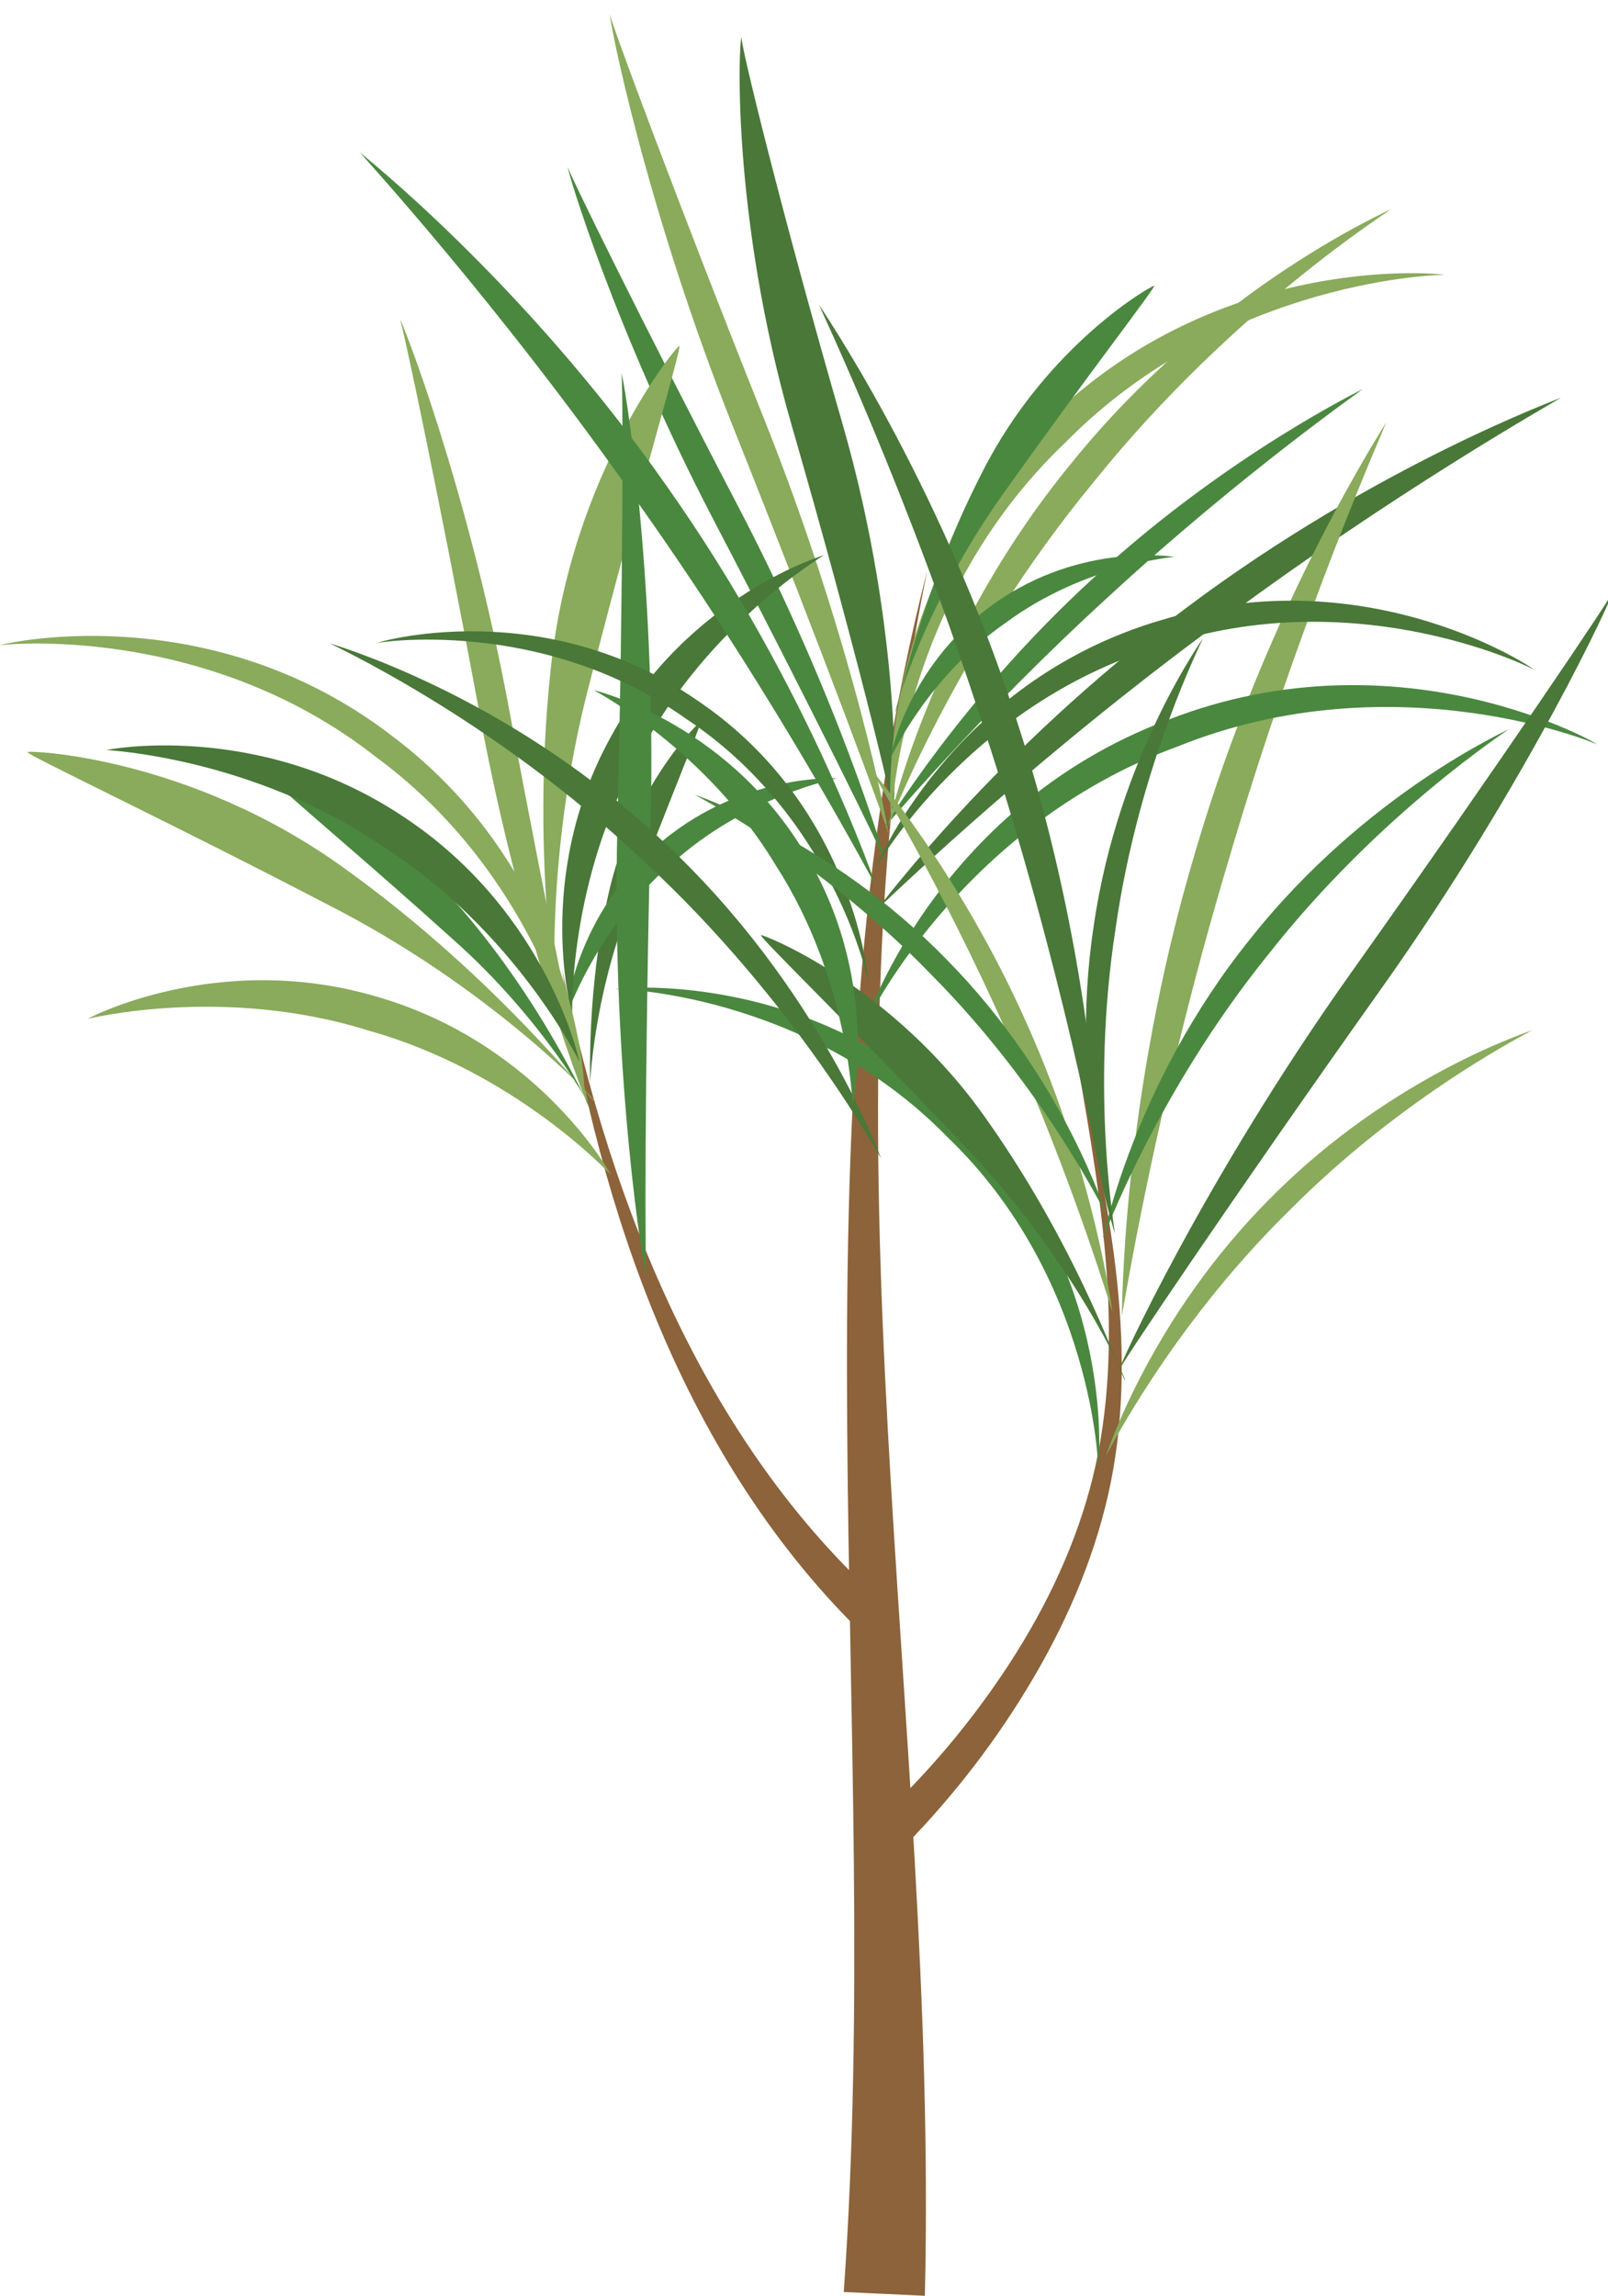 <?xml version="1.0" encoding="utf-8"?>
<!-- Generator: Adobe Illustrator 26.0.1, SVG Export Plug-In . SVG Version: 6.00 Build 0)  -->
<svg version="1.1" id="Layer_1" xmlns="http://www.w3.org/2000/svg" xmlns:xlink="http://www.w3.org/1999/xlink" x="0px" y="0px"
	 viewBox="0 0 852.54 1217" style="enable-background:new 0 0 852.54 1217;" xml:space="preserve">
<style type="text/css">
	.st0{fill:#8C633A;}
	.st1{fill:#4A883F;}
	.st2{fill:#497838;}
	.st3{fill:#89AB5B;}
</style>
<g>
	<path class="st0" d="M447.35,1214.97c5.35-75.34,6.09-151.34,5.35-227.51c-0.73-76.19-2.95-152.6-3.52-229.16
		c-0.57-76.53,0.5-153.27,6.52-229.68c5.99-76.37,17.02-152.45,35.99-226.49c-15.46,74.85-22.85,150.98-25.24,227.08
		c-2.4,76.14,0.11,152.3,4.25,228.42c4.14,76.13,9.94,152.26,14.27,228.74c4.33,76.47,7.22,153.34,5.38,230.61L447.35,1214.97z"/>
	<path class="st0" d="M460.24,868.8c-24.29-23.23-45.58-49.31-63.88-77.14c-18.31-27.83-33.67-57.38-46.55-87.82
		c-12.88-30.46-23.3-61.82-31.78-93.61c-8.48-31.79-15.02-64.02-20.03-96.44c6.63,32.12,14.76,63.91,24.76,95.05
		c10,31.13,21.87,61.62,36.04,90.92c14.16,29.29,30.63,57.39,49.72,83.46c19.07,26.06,40.78,50.05,65.01,70.99L460.24,868.8z"/>
	<path class="st0" d="M465.68,964.59c26.42-24.64,49.95-52.58,69.7-83.04c19.72-30.41,35.47-63.6,44.1-98.87
		c8.63-35.3,9.84-72.32,7.19-108.95c-2.63-36.7-8.91-73.17-15.29-109.53c7.99,36.05,15.91,72.2,20.21,109.07
		c4.31,36.79,4.84,74.55-2.47,111.53c-7.31,36.95-22.13,72.14-41.14,104.52c-19.01,32.4-42.09,62.47-68.52,89.41L465.68,964.59z"/>
	<path class="st1" d="M469.2,456.63c0.8-0.29-39.14-81.87-91.12-181.5C326.1,175.49,300.2,88.72,301,88.42
		c-0.8,0.29,39.14,81.88,91.12,181.5C444.1,369.56,470,456.33,469.2,456.63z"/>
	<path class="st2" d="M473.22,430.49c1.51-0.1-20.74-91.78-53.35-204.54C387.25,113.18,391.7,19.78,393.21,19.68
		c-1.52,0.1,20.74,91.78,53.35,204.55C479.18,337,474.73,430.39,473.22,430.49z"/>
	<path class="st3" d="M470.94,442.17c0.93-0.24-34.77-96.82-81.98-215.14C341.75,108.71,322.47,7.88,323.41,7.64
		c-0.94,0.24,34.76,96.82,81.98,215.14C452.6,341.1,471.87,441.93,470.94,442.17z"/>
	<path class="st1" d="M468.33,439.21c0.03,0.39,40.31-68,111.82-133.21c71.18-65.56,142.81-99.74,142.42-99.82
		c0.12,0.23-64.08,44.82-133.85,109.18C518.55,379.26,468.54,439.34,468.33,439.21z"/>
	<path class="st2" d="M465.28,481.72c0,0.51,61.51-83.5,163.37-159.27c101.48-76.28,199.45-111.53,198.96-111.67
		c0.13,0.3-89.5,50.13-188.98,125.01C538.68,410.05,465.54,481.93,465.28,481.72z"/>
	<path class="st3" d="M594.75,697.55c0.33,0.45-0.69-113.23,38.99-246.04c39-133.01,101.73-227.82,101.2-227.63
		c0.31,0.19-45.6,102.31-83.76,232.79C612.18,586.91,595.12,697.57,594.75,697.55z"/>
	<path class="st1" d="M846.73,394.64c1.64,0.24-106.71-45.45-222.06,0.95c-116.83,42.51-166.94,148.9-165.89,147.62
		c-1.66,2.93,35.84-114.77,160.52-161.64C743.4,333.17,849.93,395.71,846.73,394.64z"/>
	<path class="st2" d="M813.3,355.05c1.42,0.32-90.19-46.67-193.93-13.72c-104.78,29.46-155.5,119.06-154.49,118.01
		c-1.65,2.45,38.8-97.85,150.73-130.6C727.12,294.61,816.03,356.2,813.3,355.05z"/>
	<path class="st3" d="M765.71,145.78c1.59-0.43-114.87,1.13-201.1,89.03c-89.12,84.96-92.35,201.39-91.9,199.81
		c-0.34,3.33-13.06-118.36,81.47-210.39C647.55,131.03,769.04,145.49,765.71,145.78z"/>
	<path class="st1" d="M584.68,656.49c0.15,0.89,15.73-81.09,77.95-158.51c61.58-77.93,138.01-111.42,137.12-111.36
		c0.36,0.22-68.04,43.91-127.24,119.23C612.29,580.36,584.98,656.79,584.68,656.49z"/>
	<path class="st2" d="M591.1,654.01c0.52,0.64-25.08-72.16-11.26-162.98c13.06-90.92,58.64-153.2,57.95-152.74
		c0.4,0.01-34.03,66.71-46.4,154.45C577.84,580.3,591.48,654.11,591.1,654.01z"/>
	<path class="st3" d="M470.77,438.1c0.17,1.09,20.34-99.01,97.53-192.9c76.4-94.53,170.38-134.46,169.28-134.4
		c0.44,0.27-83.85,52.81-157.3,144.17C505.59,345.33,471.13,438.48,470.77,438.1z"/>
	<path class="st1" d="M611.96,151.48c0.67,1.03-36.56,49.03-78.32,107.8c-42.85,59.01-59.57,117.91-58.87,117.99
		c1.1,0.68,11.63-60.16,46.18-127.32C555.51,181.88,612,150.53,611.96,151.48z"/>
	<path class="st2" d="M371.47,382.61c0.72,0.65-17.89,44.64-37.77,97.72c-20.66,53.49-21.49,101.61-20.93,101.54
		c0.97,0.29-3.3-48.06,9.41-106.07C334.71,417.1,371.31,381.88,371.47,382.61z"/>
	<path class="st3" d="M360.18,183.37c1.37,0.99-22.71,81.24-47.28,177.57c-25.87,97.2-18.15,181.28-17.21,181.04
		c1.75,0.33-14.89-83.19-3.76-186.75C302.64,250.5,359.76,182.13,360.18,183.37z"/>
	<path class="st1" d="M299.5,540.75c-0.14,1.28,2.79-51.79,47.71-91.47c44.66-39.97,97.72-36.68,96.43-36.69
		c0.23,0.05-48.31,9.26-88.25,45.89C314.34,493.85,299.52,540.98,299.5,540.75z"/>
	<path class="st2" d="M303.36,537.73c0.43,1.81-21.26-71.53,20.43-147.02c41.19-75.76,114.67-96.95,112.92-96.34
		c0.33-0.04-60.98,35.9-97.39,104.85C300.8,467.02,303.5,538.04,303.36,537.73z"/>
	<path class="st1" d="M471.88,402.51c-0.27,1.21,7.99-49.07,54.88-82.27c46.68-33.5,96.91-24.91,95.68-25.05
		c0.21,0.07-46.99,3.86-88.83,34.66C490.85,359.35,471.87,402.73,471.88,402.51z"/>
	<path class="st1" d="M342.86,677.35c-1,0.1-1.14-107.55,2.1-240.7c3.24-133.15-14.55-239-15.55-238.89c1-0.1,1.15,107.55-2.1,240.7
		C324.07,571.6,341.85,677.45,342.86,677.35z"/>
	<path class="st2" d="M593.35,726.35c-0.9-0.48,60.32-91.52,138.91-202.18c78.6-110.65,123.87-210.23,122.97-210.71
		c0.91,0.48-60.32,91.52-138.91,202.18C637.72,626.29,592.45,725.87,593.35,726.35z"/>
	<path class="st3" d="M312.81,588.14c-0.86,0.27-20.97-94.31-42.84-211.92c-21.87-117.62-57.15-207.33-58.01-207.06
		c0.86-0.27,20.97,94.31,42.84,211.92C276.67,498.7,311.95,588.42,312.81,588.14z"/>
	<path class="st1" d="M464.69,470.14c-0.17,0.51-34.23-103.59-111.34-212.65C276.79,148.06,190.33,80.79,190.87,80.81
		c-0.23,0.26,73.13,79.37,148.14,186.76C414.72,374.48,464.36,470.27,464.69,470.14z"/>
	<path class="st2" d="M583.55,622.78c-0.32,0.45-2.14-111.12-44.36-240.45C497.61,252.78,433.71,161.3,434.23,161.49
		c-0.3,0.19,47.29,99.25,87.97,226.34C563.7,514.65,583.19,622.81,583.55,622.78z"/>
	<path class="st3" d="M589.93,695.87c-0.17,0.31-9.05-71.9-45.35-152.85c-35.89-81.13-83.64-136.03-83.28-135.95
		c-0.19,0.15,37.5,61.1,72.65,140.69C569.6,627.13,589.7,695.91,589.93,695.87z"/>
	<path class="st1" d="M326.51,524.33c-1.39-0.38,100.46,1.24,175.69,78.31c77.76,74.5,80.32,176.33,79.93,174.95
		c0.29,2.91,11.68-103.49-70.78-184.18C429.89,511.69,323.6,524.06,326.51,524.33z"/>
	<path class="st2" d="M199.97,340.86c-1.26-0.11,86.91-14.58,163.85,40.22c78.73,52.19,96.81,139.7,96.26,138.56
		c0.71,2.47-6.05-91.15-89.8-147.96C287.24,313.85,197.42,341.09,199.97,340.86z"/>
	<path class="st3" d="M0.07,342.1c-1.54-0.21,107.86-12.79,199.33,59.23c93.82,68.93,110.89,177.72,110.28,176.29
		c0.73,3.08-2.03-112.56-101.77-187.47C109.09,314.02-3.09,342.22,0.07,342.1z"/>
	<path class="st1" d="M586.66,644.01c-0.05,0.81-21.63-71.47-84.73-135.33c-62.57-64.39-134.38-87.43-133.58-87.47
		c-0.3,0.23,65.24,33.2,125.42,95.46C554.79,578.11,586.42,644.31,586.66,644.01z"/>
	<path class="st2" d="M467.23,614.11c-0.02,1.04-31.77-90.36-116.25-168.62c-83.82-78.96-177.16-104.43-176.13-104.52
		c-0.38,0.31,85.48,38.84,166.13,115.22C422.66,531.47,466.93,614.51,467.23,614.11z"/>
	<path class="st3" d="M812.38,546.07c0.83,0.04-73.01,22.85-137.84,88.11c-65.36,64.73-88.28,138.53-88.32,137.7
		c0.24,0.31,33.38-67.16,96.59-129.42C745.17,579.35,812.69,546.31,812.38,546.07z"/>
	<path class="st1" d="M150.65,418.82c-0.39,1.02,41.4,35.69,89.21,78.86c48.83,43.17,74.83,91.31,74.23,91.52
		c-0.82,0.81-21.81-50.23-64.97-102.12C205.78,434.39,150.43,418,150.65,418.82z"/>
	<path class="st2" d="M403.4,495.73c-0.6,1.28,49.67,50.15,106.83,110.57c58.46,60.52,87.05,125.13,86.26,125.34
		c-1.15,0.96-22.98-66.87-73.26-138.04C472.78,521.37,403.2,494.65,403.4,495.73z"/>
	<path class="st3" d="M14.61,398.7c-0.17,1.63,73.41,36.15,158.92,80.71c86.98,44.18,142.76,104.16,141.98,104.68
		c-0.89,1.48-50.49-64.57-132.54-123.53C100.35,400.54,13.97,397.59,14.61,398.7z"/>
	<path class="st1" d="M452.01,585.89c-0.3,1.71,16.08-67.82-26.74-136.05c-42.39-68.5-112.02-84.42-110.35-83.94
		c-0.31-0.02,58.75,30.29,96.32,92.69C450.69,519.8,451.89,586.18,452.01,585.89z"/>
	<path class="st2" d="M307.18,562.69c0.5,1.94-15.9-79.13-93.96-130.2c-77.74-51.56-158.7-34.62-156.72-34.92
		c-0.34,0.13,76.47,3.44,146.18,50.92C273.83,493.79,307.2,563.06,307.18,562.69z"/>
	<path class="st3" d="M323.9,622.71c1.01,1.65-36.7-68.63-122.98-94.04c-86.11-25.97-156.15,12.21-154.4,11.38
		c-0.27,0.21,71.55-18.1,149.12,6.32C273.92,568.39,324.02,623.04,323.9,622.71z"/>
</g>
</svg>
